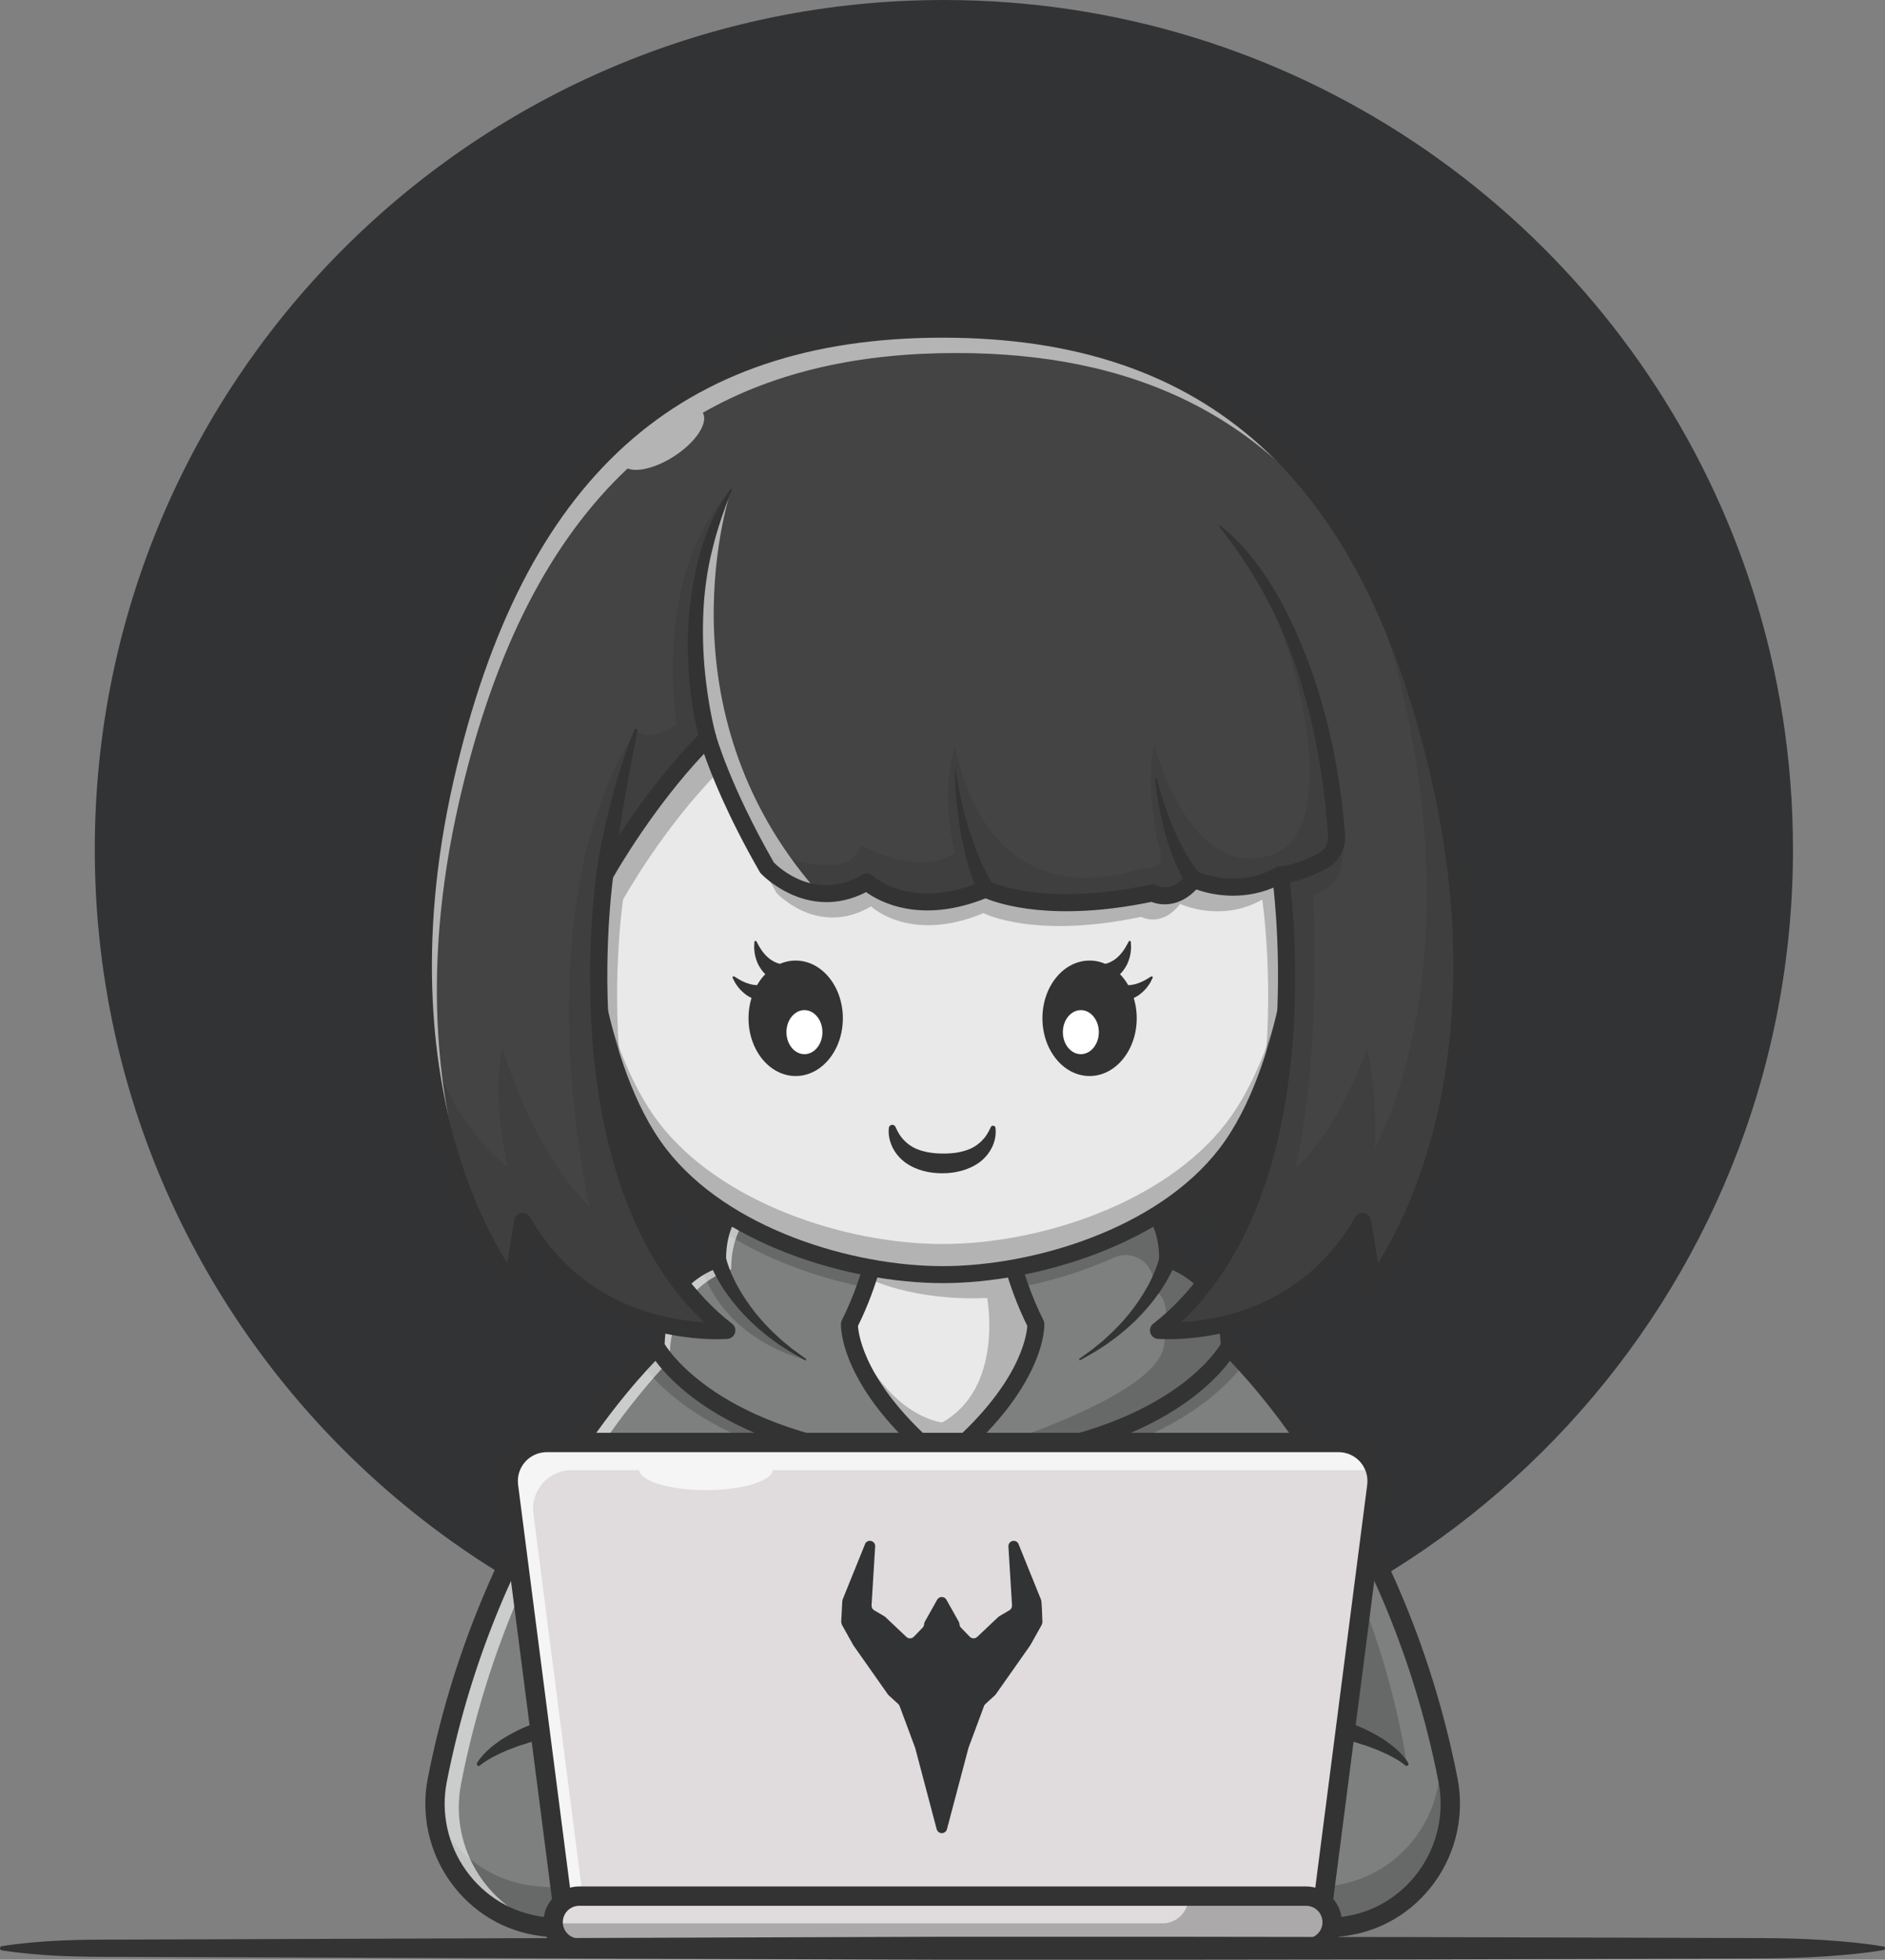 <?xml version="1.0" encoding="UTF-8"?>
<svg id="Layer_2" data-name="Layer 2" xmlns="http://www.w3.org/2000/svg" viewBox="0 0 748.16 777.68">
  <rect x="0" y="0" width="748.16" height="777.68" fill="#808080" stroke="none"/>
  <defs>
    <style>
      .cls-1 {
        fill: #e9e9e9;
      }

      .cls-2 {
        fill: #fff;
      }

      .cls-3 {
        fill: #7e8080;
      }

      .cls-4 {
        fill: #323334;
      }

      .cls-5 {
        fill: #333;
      }

      .cls-6 {
        fill: #e0dcdd;
      }

      .cls-7 {
        fill: #444;
      }

      .cls-8 {
        opacity: .3;
      }

      .cls-9 {
        opacity: .6;
      }

      .cls-10 {
        opacity: .7;
      }
    </style>
  </defs>
  <g id="Layer_1-2" data-name="Layer 1">
    <g>
      <path class="cls-4" d="m711.64,337.01c0,.77,0,1.53-.01,2.3-.07,11.24-.69,22.34-1.85,33.3-17.78,169.39-161.05,301.4-335.15,301.4-186.12,0-337.01-150.88-337.01-337S188.5,0,374.62,0c137.99,0,256.61,82.94,308.73,201.68,4.75,10.81,8.94,21.92,12.55,33.3,10.22,32.19,15.73,66.47,15.73,102.04"/>
      <path class="cls-3" d="m533.18,764.47c-4.14.53-8.67.82-13.58.82H228.67c-4.91,0-9.44-.3-13.58-.82-27.93-3.62-46.97-30.43-41.54-58.08,17.88-91.06,63.92-147.62,80.66-165.72,3.9-4.21,6.21-6.34,6.21-6.34h227.42s2.31,2.13,6.21,6.34c16.74,18.1,62.79,74.67,80.66,165.72,5.43,27.65-13.61,54.46-41.54,58.08"/>
      <g class="cls-8">
        <path class="cls-5" d="m494.06,540.67c-7.21,10.12-36.87,42.98-119.92,46.03-83.05-3.05-112.71-35.91-119.92-46.03,3.9-4.21,6.21-6.35,6.21-6.35h227.42s2.31,2.13,6.21,6.35"/>
      </g>
      <g class="cls-8">
        <path class="cls-5" d="m558.34,700.1s-6.07-45.95-28.2-87.58v73.15s9.01-.25,28.2,14.42"/>
      </g>
      <g class="cls-8">
        <path class="cls-5" d="m574.72,706.39c-1.82-9.29-3.95-18.2-6.3-26.76.79,3.47,1.55,6.98,2.25,10.56,5.43,27.65-13.61,54.46-41.54,58.08-4.14.53-8.67.82-13.58.82H224.62c-4.91,0-9.44-.3-13.58-.82-17.58-2.28-31.63-13.74-38.28-28.82,1.66,22.54,18.85,41.98,42.33,45.02,4.14.53,8.67.82,13.58.82h290.92c4.91,0,9.44-.3,13.58-.82,27.93-3.62,46.97-30.43,41.54-58.08"/>
      </g>
      <g class="cls-9">
        <path class="cls-2" d="m183.01,707.75c22.03-112.24,86.87-172.07,86.87-172.07h219.36c-.9-.89-1.4-1.35-1.4-1.35h-227.41s-64.85,59.83-86.87,172.07c-5.42,27.64,13.6,54.45,41.54,58.07,1.49.19,3.04.34,4.62.47-25.26-5.9-41.81-31.17-36.71-57.19"/>
      </g>
      <path class="cls-5" d="m189.33,699.65c1.21-2.07,2.75-3.69,4.42-5.24,1.65-1.57,3.51-2.85,5.36-4.17,3.82-2.37,7.85-4.48,12.06-5.99l3.16-1.15c1.06-.34,2.14-.63,3.21-.95,2.15-.6,4.3-1.24,6.48-1.63,2.18-.44,4.35-.93,6.54-1.32l6.58-.93c2.2-.35,4.4-.47,6.6-.64,2.2-.16,4.4-.37,6.6-.48l6.6-.1c2.2,0,4.41-.15,6.59,0,4.38.22,8.77.31,13.14.7,4.36.43,8.7.92,13.04,1.45,2.1.26,3.6,2.17,3.34,4.28-.25,2-1.99,3.45-3.97,3.37h-.18c-4.27-.21-8.53-.45-12.78-.76-2.12-.19-4.25-.13-6.38-.23l-6.37-.22c-4.25-.08-8.48.02-12.72.02l-6.33.31c-2.11.11-4.23.16-6.31.43-8.42.61-16.69,2.12-24.75,4.24-1,.28-2.03.49-3.03.79l-2.96.97c-2.02.56-3.9,1.41-5.87,2.12-1.9.82-3.81,1.68-5.64,2.66-.48.23-.92.49-1.36.77l-1.36.8c-.84.58-1.77,1.17-2.5,1.8l-.07.06c-.31.27-.79.23-1.06-.08-.21-.25-.23-.6-.08-.87"/>
      <path class="cls-5" d="m557.74,700.54c-.74-.63-1.66-1.22-2.5-1.8l-1.36-.8c-.44-.28-.88-.54-1.36-.77-1.83-.99-3.74-1.84-5.64-2.66-1.97-.72-3.85-1.56-5.87-2.12l-2.96-.97c-.99-.3-2.03-.51-3.03-.8-8.06-2.11-16.32-3.63-24.75-4.24-2.08-.27-4.21-.32-6.31-.43l-6.33-.31c-4.24,0-8.47-.1-12.72-.02l-6.37.22c-2.12.11-4.25.04-6.38.23-4.25.31-8.51.55-12.78.75h-.17c-2.12.11-3.91-1.53-4.01-3.65-.09-2.02,1.4-3.74,3.36-3.99,4.34-.53,8.69-1.02,13.04-1.45,4.36-.39,8.76-.48,13.14-.7,2.19-.15,4.4,0,6.59,0l6.6.1c2.2.12,4.41.32,6.61.48,2.2.18,4.4.3,6.59.65l6.58.93c2.18.39,4.36.88,6.54,1.32,2.18.4,4.33,1.03,6.48,1.63,1.07.32,2.14.61,3.21.95l3.16,1.15c4.21,1.51,8.24,3.62,12.06,5.99,1.85,1.33,3.7,2.6,5.36,4.17,1.68,1.54,3.21,3.16,4.43,5.24.21.36.09.82-.27,1.02-.28.16-.63.12-.86-.08l-.07-.06Z"/>
      <path class="cls-5" d="m519.6,769.14H228.67c-4.91,0-9.65-.29-14.07-.86-14.47-1.87-27.18-9.48-35.77-21.41-8.55-11.87-11.85-26.89-9.04-41.2,22.01-112.18,87.38-173.55,88.04-174.15.71-.65,1.64-1.02,2.6-1.02h113.5c.07,0,.14,0,.21,0,.07,0,.14,0,.21,0h113.5c.97,0,1.89.36,2.6,1.02.66.61,66.03,61.98,88.04,174.15,2.81,14.31-.49,29.33-9.04,41.2-8.59,11.93-21.3,19.54-35.77,21.41-4.43.57-9.16.86-14.07.86Zm-257.62-230.97c-8.41,8.32-64.68,67.17-84.66,168.97-2.4,12.24.42,25.08,7.74,35.24,7.34,10.19,18.18,16.68,30.53,18.28,4.1.53,8.5.8,13.09.8h290.93c4.58,0,8.98-.27,13.08-.8,12.35-1.6,23.19-8.09,30.53-18.28,7.32-10.16,10.13-23,7.73-35.24-20-101.95-76.25-160.67-84.66-168.97h-111.95c-.07,0-.14,0-.21,0-.07,0-.14,0-.21,0h-111.94Z"/>
      <path class="cls-5" d="m271.15,510.67s-3.11-13.62-3.11-27.7c0,0,19.03,15.32,51.24,13.24,0,0-66.83-14.02-81.44-95.36,0,0-3.58,68.84,33.31,109.82"/>
      <path class="cls-5" d="m477.12,510.67s3.11-13.62,3.11-27.7c0,0-19.03,15.32-51.24,13.24,0,0,66.83-14.02,81.44-95.36,0,0,3.58,68.84-33.32,109.82"/>
      <path class="cls-3" d="m487.85,534.32s-21.95,42.35-113.71,45.72c-91.76-3.38-113.71-45.72-113.71-45.72,0-27.9,24.38-34.64,24.38-34.64,0-4.36.58-8.11,1.57-11.34,5.39-17.62,22.77-19.45,22.77-19.45h129.98s13.34,1.4,20.26,13.58c.98,1.73,1.83,3.69,2.51,5.87.99,3.23,1.57,6.98,1.57,11.34,0,0,24.38,6.74,24.38,34.64"/>
      <g class="cls-8">
        <path class="cls-5" d="m463.47,499.68c0-4.36-.58-8.11-1.57-11.34-.43-1.4-.94-2.69-1.5-3.89-.32-.69-.65-1.35-1.01-1.98h0c-6.93-12.17-20.26-13.58-20.26-13.58h-129.98s-17.39,1.84-22.77,19.45c25.62,16.85,59.41,25.57,87.76,25.57,21.54,0,46.2-5.05,68.04-14.86,8.35-3.75,17.5,3.65,15.24,12.52-.11.41-.18.63-.18.63,0,0,8.67-.73,4.67,22.13-4,22.87-87.76,45.72-87.76,45.72,91.76-3.38,113.71-45.72,113.71-45.72,0-27.9-24.38-34.64-24.38-34.64"/>
      </g>
      <g class="cls-8">
        <path class="cls-5" d="m319.28,539.46s-31.43-6.98-41.05-36.85l6.58-2.92s3.34,18.69,34.47,39.78"/>
      </g>
      <g class="cls-9">
        <path class="cls-2" d="m265.83,538.37c0-27.9,24.38-34.64,24.38-34.64,0-4.36.58-8.11,1.57-11.34,5.39-17.62,22.77-19.45,22.77-19.45h129.98s4.89.52,10.29,3.63c-6.99-6.76-15.69-7.68-15.69-7.68h-129.98s-17.39,1.84-22.77,19.45c-.99,3.23-1.57,6.98-1.57,11.34,0,0-24.38,6.74-24.38,34.64,0,0,4.9,9.44,19.73,19.77-10.64-8.62-14.33-15.72-14.33-15.72"/>
      </g>
      <path class="cls-5" d="m466.73,500.52c-.24.75-.45,1.27-.7,1.85-.23.58-.49,1.12-.74,1.67-.51,1.1-1.05,2.16-1.63,3.2-.58,1.04-1.16,2.06-1.8,3.05-.61,1.01-1.27,1.98-1.95,2.93-2.69,3.83-5.74,7.34-8.99,10.6-1.71,1.56-3.32,3.18-5.13,4.6-.89.72-1.75,1.48-2.66,2.17l-2.76,2.02-1.38,1-1.44.92-2.86,1.84c-1.94,1.17-3.95,2.24-5.9,3.36-.16.09-.36.03-.45-.12-.09-.15-.04-.33.09-.43h.02c1.82-1.34,3.66-2.61,5.44-3.97l2.6-2.12,1.29-1.06,1.23-1.13,2.45-2.26c.81-.76,1.55-1.59,2.33-2.38,1.58-1.55,2.95-3.29,4.4-4.95,2.74-3.45,5.22-7.07,7.3-10.87.53-.95,1.03-1.9,1.48-2.88.48-.96.9-1.95,1.31-2.93.41-.98.78-1.98,1.11-2.97.16-.5.33-.99.46-1.48.14-.47.28-1.03.34-1.36.35-1.83,2.12-3.04,3.95-2.7,1.83.35,3.04,2.11,2.7,3.95-.03.13-.06.27-.1.39v.03Z"/>
      <path class="cls-5" d="m288.08,498.84c.06.33.2.89.34,1.36.13.49.3.98.46,1.48.33.99.7,1.99,1.11,2.97.41.98.83,1.97,1.31,2.93.45.98.95,1.93,1.48,2.88,2.07,3.81,4.56,7.42,7.3,10.87,1.45,1.65,2.82,3.39,4.4,4.95.78.79,1.52,1.61,2.33,2.38l2.45,2.26,1.23,1.13,1.3,1.06,2.6,2.12c1.77,1.36,3.62,2.63,5.44,3.96h.02c.15.12.18.33.07.48-.1.14-.29.18-.43.09-1.96-1.12-3.96-2.18-5.9-3.36l-2.87-1.84-1.44-.92-1.38-1-2.76-2.02c-.91-.69-1.77-1.44-2.66-2.17-1.81-1.42-3.43-3.05-5.13-4.6-3.25-3.26-6.3-6.77-8.99-10.6-.68-.95-1.34-1.92-1.95-2.93-.64-.99-1.22-2.01-1.8-3.05-.58-1.04-1.12-2.1-1.63-3.2-.25-.55-.51-1.09-.74-1.67-.24-.59-.45-1.1-.69-1.85v-.02c-.58-1.78.4-3.68,2.17-4.26,1.78-.57,3.68.4,4.26,2.18.04.13.08.28.11.41"/>
      <path class="cls-5" d="m374.14,583.41s-.08,0-.12,0c-92.66-3.4-115.65-45.73-116.58-47.53-.25-.48-.38-1.01-.38-1.55,0-24.67,17.83-34.3,24.44-37.02,1.35-28.7,27.03-31.75,27.3-31.78.12-.01.23-.02.35-.02h129.99c.12,0,.24,0,.35.02.27.03,25.95,3.08,27.3,31.78,6.61,2.72,24.44,12.35,24.44,37.02,0,.54-.13,1.07-.38,1.55-.93,1.8-23.92,44.13-116.58,47.53-.04,0-.08,0-.12,0Zm-110.32-49.99c3.29,5.23,28.32,40.19,110.32,43.24,82.37-3.06,107.07-37.96,110.32-43.23-.5-24.15-21.02-30.25-21.91-30.5-1.45-.41-2.47-1.74-2.47-3.25,0-24.05-19.06-27.15-21.15-27.42h-129.59c-2.04.28-21.16,3.5-21.16,27.42,0,1.52-1.01,2.85-2.48,3.25-.87.25-21.4,6.34-21.9,30.49Zm203.03-33.74h.01-.01Z"/>
      <path class="cls-1" d="m374.14,580.04c-38.11-31.04-37-54.62-37-54.62,3.17-6.29,5.59-12.51,7.42-18.14,0,0,.01-.04.03-.11.05-.11.08-.23.11-.34.42-1.24.78-2.44,1.12-3.62.01-.07.03-.14.05-.2,3.2-10.92,4.06-18.72,4.06-18.72h48.41s2.24,20.21,12.8,41.13c0,0,1.11,23.58-37,54.62"/>
      <g class="cls-8">
        <path class="cls-5" d="m374.14,580.04c-38.11-31.04-37-54.62-37-54.62,13.84,36.98,36.8,39.06,36.8,39.06,24.64-13.8,17.86-49.4,17.86-49.4-29.59,1.32-47.24-7.8-47.24-7.8,0,0,.01-.04.03-.11.05-.11.08-.23.11-.34.18-.62.55-1.89,1.12-3.62.01-.07.03-.14.05-.2,1.42-4.41,3.92-11.64,7.14-18.72h45.33s2.24,20.21,12.8,41.13c0,0,1.11,23.58-37,54.62"/>
      </g>
      <path class="cls-5" d="m374.14,583.41c-.76,0-1.51-.25-2.13-.76-38.98-31.75-38.29-56.36-38.24-57.39.02-.47.14-.94.36-1.36,10.13-20.1,12.43-39.8,12.45-40,.19-1.71,1.64-3,3.35-3h48.41c1.72,0,3.16,1.29,3.35,3,.02.2,2.32,19.9,12.45,40,.21.42.33.89.36,1.36.05,1.03.74,25.64-38.24,57.39-.62.5-1.38.76-2.13.76Zm-33.61-57.23c.23,3.67,2.92,23.69,33.61,49.47,30.64-25.74,33.37-45.74,33.6-49.48-8.14-16.43-11.3-32.12-12.33-38.53h-42.55c-1.03,6.41-4.19,22.1-12.33,38.53Z"/>
      <path class="cls-1" d="m511.05,398.05c-2.15,10.04-5.28,21.78-9.83,33.16-3.82,9.57-8.61,18.87-14.63,26.69-24.22,31.43-73.47,47.91-112.45,47.91s-88.24-16.48-112.45-47.91c-6.02-7.82-10.81-17.12-14.63-26.69-4.55-11.38-7.68-23.11-9.83-33.16-5.98-28.13-3.52-57.52,8.1-83.82,15.47-35.01,50.33-73.18,128.82-73.18s113.35,38.18,128.82,73.18c11.62,26.3,14.08,55.69,8.1,83.82"/>
      <g class="cls-8">
        <path class="cls-5" d="m511.05,385.9c-2.15,10.04-5.28,21.78-9.83,33.16-3.82,9.57-8.61,18.87-14.63,26.69-24.22,31.43-73.47,47.91-112.45,47.91s-88.24-16.48-112.45-47.91c-6.02-7.82-10.81-17.12-14.63-26.69-4.55-11.38-7.68-23.11-9.83-33.16-1.67-7.84-2.65-15.78-2.99-23.72-.53,11.96.48,24.02,2.99,35.87,2.15,10.04,5.28,21.78,9.83,33.16,3.82,9.57,8.61,18.87,14.63,26.69,24.22,31.43,73.47,47.91,112.45,47.91s88.24-16.48,112.45-47.91c6.02-7.82,10.81-17.12,14.63-26.69,4.55-11.38,7.68-23.11,9.83-33.16,2.52-11.84,3.52-23.9,2.99-35.87-.34,7.94-1.33,15.88-2.99,23.72"/>
      </g>
      <path class="cls-5" d="m334.53,404.09c0,12.65-8.38,22.91-18.72,22.91s-18.72-10.26-18.72-22.91,8.38-22.91,18.72-22.91,18.72,10.26,18.72,22.91"/>
      <path class="cls-5" d="m308.48,389.58c-.26-.07-.35-.11-.49-.16l-.36-.14c-.23-.1-.45-.2-.65-.31-.42-.21-.8-.44-1.18-.68-.73-.5-1.41-1.04-2.02-1.65-1.23-1.19-2.16-2.6-2.9-4.02-.66-1.47-1.14-2.96-1.36-4.46-.13-.74-.13-1.5-.2-2.22.02-.74.05-1.47.11-2.18.02-.24.23-.42.47-.4.15.01.28.1.35.23v.03c.67,1.25,1.3,2.43,2.06,3.49.73,1.06,1.55,2,2.43,2.78.87.79,1.82,1.39,2.76,1.85.46.25.96.41,1.42.56.23.06.46.14.68.18.11.03.22.05.31.05.05,0,.1.02.12.02.02,0,.1.01,0-.02,1.95.43,3.18,2.36,2.75,4.31-.43,1.95-2.36,3.18-4.31,2.75"/>
      <path class="cls-5" d="m306.52,397.22c-.26.07-.36.08-.51.11l-.39.06c-.25.03-.49.05-.72.06-.47.03-.91.02-1.36,0-.88-.07-1.75-.2-2.57-.42-1.66-.42-3.17-1.17-4.52-2.03-1.31-.95-2.46-2-3.4-3.18-.48-.58-.87-1.23-1.28-1.83-.36-.65-.69-1.3-.99-1.95-.1-.22,0-.48.21-.58.14-.06.29-.05.41.02l.03.02c1.19.75,2.33,1.46,3.51,2,1.17.55,2.34.95,3.49,1.19,1.14.25,2.27.29,3.32.22.52-.02,1.03-.12,1.51-.23.23-.06.47-.11.68-.18.11-.03.21-.07.29-.11.04-.02.1-.03.11-.05.02-.01.09-.04-.01-.02,1.9-.6,3.93.45,4.53,2.35.6,1.9-.45,3.93-2.35,4.53"/>
      <path class="cls-2" d="m326.42,409.59c0,4.83-3.2,8.74-7.14,8.74s-7.14-3.92-7.14-8.74,3.2-8.74,7.14-8.74,7.14,3.91,7.14,8.74"/>
      <path class="cls-5" d="m413.74,404.09c0,12.65,8.38,22.91,18.71,22.91s18.72-10.26,18.72-22.91-8.38-22.91-18.72-22.91-18.71,10.26-18.71,22.91"/>
      <path class="cls-5" d="m438.23,382.53c-.1.03-.03.02,0,.02.02,0,.08,0,.12-.02.09,0,.2-.03.31-.05.22-.04.45-.11.68-.18.47-.15.96-.31,1.42-.56.94-.46,1.9-1.06,2.76-1.85.87-.78,1.69-1.72,2.43-2.78.75-1.06,1.38-2.24,2.04-3.49v-.02c.13-.21.39-.3.6-.18.14.07.22.21.23.35.06.72.09,1.44.11,2.18-.06.72-.07,1.48-.2,2.22-.22,1.5-.69,2.98-1.35,4.46-.74,1.42-1.67,2.83-2.9,4.02-.6.6-1.29,1.14-2.02,1.65-.38.23-.76.47-1.18.68-.21.11-.42.21-.65.31l-.36.14c-.14.05-.23.09-.5.16-1.95.43-3.88-.8-4.31-2.75-.43-1.95.8-3.88,2.75-4.31"/>
      <path class="cls-5" d="m443.93,390.34c-.1-.02-.03,0-.01.02.02.01.07.03.12.05.08.04.18.08.29.11.2.08.45.13.68.18.48.1.99.21,1.51.23,1.05.07,2.17.03,3.32-.22,1.15-.24,2.32-.64,3.49-1.19,1.18-.54,2.32-1.25,3.51-2h.02c.21-.14.48-.08.6.12.08.13.09.29.03.42-.3.65-.64,1.3-.99,1.95-.42.6-.8,1.25-1.28,1.83-.94,1.19-2.09,2.24-3.4,3.18-1.35.86-2.86,1.61-4.52,2.03-.82.22-1.69.35-2.57.42-.45.01-.89.03-1.36,0-.23,0-.47-.03-.72-.06l-.38-.06c-.15-.03-.24-.04-.51-.11-1.9-.6-2.96-2.63-2.35-4.54.6-1.9,2.63-2.96,4.54-2.35"/>
      <path class="cls-2" d="m421.85,409.59c0,4.83,3.2,8.74,7.14,8.74s7.14-3.92,7.14-8.74-3.2-8.74-7.14-8.74-7.14,3.91-7.14,8.74"/>
      <path class="cls-5" d="m395.1,447.57c.66,5.08-1.95,10.39-6.31,13.65-4.39,3.19-9.75,4.36-14.65,4.36-4.9.06-10.29-1.04-14.76-4.2-2.19-1.62-4.03-3.75-5.18-6.15-1.13-2.44-1.71-4.94-1.41-7.64.08-.75.76-1.3,1.51-1.22.5.06.9.37,1.1.79l.12.26c.38.83.87,1.81,1.38,2.64.57.82,1.09,1.63,1.78,2.29,1.28,1.38,2.75,2.44,4.34,3.24,3.26,1.53,7.06,2.16,11.12,2.17,4.06.05,7.88-.5,11.23-2,1.64-.79,3.16-1.85,4.49-3.25,1.36-1.36,2.47-3.19,3.3-5.07l.07-.16c.22-.5.8-.72,1.3-.5.32.14.53.44.58.77"/>
      <g class="cls-8">
        <path class="cls-5" d="m511.05,398.05c-2.15,10.04-5.28,21.78-9.83,33.16,4.89-39.73-.23-74.21-.23-74.21-16.59,9.34-32.55,1.7-32.55,1.7-7.55,9.67-15.51,5.12-15.51,5.12-42.4,9.02-62.61-1.47-62.61-1.47-29.01,12.19-44.6-2.66-44.6-2.66-21.2,12.42-37.53-5.37-37.53-5.37-17.05-29.73-22.25-48.82-22.25-48.82-22.75,22.75-38.66,51.5-38.66,51.5,0,0-5.12,34.48-.23,74.21-4.55-11.38-7.68-23.11-9.83-33.16-5.98-28.13-3.52-57.52,8.1-83.82,15.47-35.01,50.33-73.18,128.82-73.18s113.35,38.18,128.82,73.18c11.62,26.3,14.08,55.69,8.1,83.82"/>
      </g>
      <path class="cls-5" d="m374.14,509.18c-37.18,0-89.07-15.4-115.12-49.22-13.77-17.87-21.25-43.15-25.09-61.21-6.3-29.63-3.43-59.33,8.31-85.88,15.16-34.3,50.35-75.2,131.91-75.2s116.75,40.89,131.91,75.2c11.74,26.55,14.61,56.25,8.31,85.88-3.84,18.05-11.31,43.33-25.09,61.21-26.05,33.82-77.94,49.22-115.12,49.22Zm0-264.76c-77.92,0-111.38,38.71-125.73,71.18-11.16,25.25-13.89,53.52-7.88,81.75,3.7,17.37,10.83,41.62,23.84,58.5,24.66,32.01,74.19,46.59,109.78,46.59s85.11-14.58,109.78-46.59c13-16.88,20.14-41.13,23.84-58.5,6.01-28.23,3.28-56.5-7.88-81.75-14.35-32.47-47.81-71.18-125.73-71.18Z"/>
      <path class="cls-7" d="m544.97,510.1l-4.12-25.42c-27.82,48.42-81.04,43.27-81.04,43.27,67.47-52.54,48.41-180.79,48.41-180.79-17.54,9.87-34.4,1.8-34.4,1.8-7.98,10.22-16.39,5.41-16.39,5.41-44.82,9.53-66.19-1.55-66.19-1.55-30.66,12.88-47.14-2.82-47.14-2.82-22.4,13.14-39.66-5.67-39.66-5.67-18.02-31.43-23.52-51.6-23.52-51.6-24.04,24.04-40.86,54.43-40.86,54.43,0,0-19.06,128.25,48.41,180.79,0,0-53.22,5.16-81.04-43.27l-4.12,25.42s-30.4-37.41-34.79-109.26c-1.61-26.23.26-57.05,8.34-92.33,30.23-131.87,101.28-177.88,197.28-177.88,72.85,0,131.31,26.49,168.49,96.88,11.83,22.38,21.49,49.19,28.78,81,30.21,131.87-26.45,201.58-26.45,201.58"/>
      <g class="cls-8">
        <path class="cls-5" d="m544.97,510.1l-4.12-25.42c-27.82,48.42-81.04,43.27-81.04,43.27,67.47-52.54,48.41-180.79,48.41-180.79-17.54,9.87-34.4,1.8-34.4,1.8-7.98,10.22-16.39,5.41-16.39,5.41-44.82,9.53-66.19-1.55-66.19-1.55-30.66,12.88-47.14-2.82-47.14-2.82-22.4,13.14-39.66-5.67-39.66-5.67-18.02-31.43-23.52-51.6-23.52-51.6-24.04,24.04-40.86,54.43-40.86,54.43,0,0-19.06,128.25,48.41,180.79,0,0-53.22,5.16-81.04-43.27l-4.12,25.42s-30.4-37.41-34.79-109.26c0,0,2.39,37.76,33.18,62.53,0,0-7.03-26.73-2.22-47.67,0,0,10.71,39.36,34.58,63.25-.46-1.97-27.28-117.84,18.36-189.24,0,0,4.64,5.78,16.19-2.4,0,0-10.31-58.45,21.67-93.15,0,0-33.69,52.74,9.59,141.93,0,0,37.27,16.72,41.89-.66,0,0,21.51,12.66,37.38,3.2,0,0-6.57-21.8,0-42.66,0,0,9.29,69.3,74.74,48.44,0,0,9.26,1.93,6.25-7.84,0,0-6.13-24.56-1.92-40.67,0,0,13.95,54.38,46.67,43.31,32.71-11.07,5.33-108.86-20.88-130.6.96.43,31.68,15.05,44.94,116.88,0,0,13,22.14-7.7,29.84,0,0,3.58,61.91-7.03,107.78,0,0,13.14-7.96,28.53-46.91,0,0,4,17.51,2.9,39.54.96-1.7,47.83-85.52-2.94-228.08-.01-.04-.03-.1-.05-.14,11.83,22.38,21.49,49.19,28.78,81,30.21,131.87-26.45,201.58-26.45,201.58"/>
      </g>
      <g class="cls-9">
        <path class="cls-2" d="m374.14,130.64c-96,0-167.05,46.01-197.28,177.88-8.09,35.28-9.95,66.1-8.34,92.33,3.25,53.24,20.78,87.55,29.64,101.76-9.23-17.53-21.57-48.5-24.24-92.31-1.61-26.23.26-57.05,8.34-92.33,14.02-61.17,36.83-103.86,66.84-132.06,3.93,1.55,11.3-.23,18.41-4.82,8.7-5.61,13.74-13.28,11.44-17.3,29.04-16.6,62.89-23.7,100.59-23.7,68.67,0,124.56,23.56,161.89,85.22-37.23-68.72-95.21-94.67-167.29-94.67"/>
      </g>
      <g class="cls-9">
        <path class="cls-2" d="m290.27,194.16s-29.93,86.42,33.99,159.4c0,0-9.87.56-20.5-8.94,0,0-52.62-77.76-13.5-150.46"/>
      </g>
      <path class="cls-5" d="m508.29,343.78c-.05,0,.19-.01.31-.02l.5-.05c.34-.04.71-.1,1.07-.17.73-.13,1.48-.31,2.23-.5,1.5-.4,3.01-.92,4.51-1.48,1.5-.56,2.98-1.22,4.46-1.91l1.1-.54.55-.27.39-.22c.51-.3.98-.65,1.41-1.05.84-.82,1.5-1.82,1.87-2.92.19-.55.31-1.12.37-1.7.01-.29.04-.58.02-.87,0-.12,0-.32-.03-.54l-.04-.63c-.22-3.35-.48-6.71-.81-10.07-.63-6.72-1.64-13.4-2.77-20.06-.65-3.31-1.19-6.65-1.97-9.93l-1.09-4.95c-.38-1.64-.82-3.27-1.22-4.91-3.32-13.08-7.72-25.91-13.63-38.02-5.97-12.1-13.22-23.44-21.72-34.21-.07-.09-.06-.23.04-.3.08-.06.19-.06.27,0,10.84,8.61,19.09,20.2,25.48,32.44,6.46,12.27,11.39,25.28,15.21,38.57,3.82,13.3,6.37,26.93,8,40.66.39,3.44.75,6.88.97,10.35l.05.65c.02.21.03.43.04.74.03.56,0,1.12-.04,1.69-.1,1.12-.34,2.23-.7,3.3-.72,2.14-1.98,4.07-3.59,5.63-.81.77-1.72,1.45-2.68,2.02l-.73.41-.6.3-1.2.59c-1.62.76-3.25,1.5-4.95,2.14-1.69.65-3.43,1.22-5.23,1.69-.91.23-1.82.44-2.77.6-.48.08-.96.16-1.46.21l-.77.07c-.3.02-.48.04-.97.03-1.86-.04-3.34-1.58-3.3-3.45.04-1.86,1.58-3.34,3.45-3.3"/>
      <path class="cls-5" d="m277.68,293.67c-1.21-4.34-2.01-8.49-2.71-12.78-.7-4.26-1.21-8.53-1.51-12.83-.6-8.58-.71-17.22.2-25.79.43-4.28,1.01-8.55,1.85-12.78.82-4.23,1.83-8.42,3.11-12.52.62-2.06,1.38-4.08,2.13-6.09.39-1,.84-1.98,1.26-2.97.41-.99.86-1.97,1.36-2.92,1.82-3.89,4.16-7.52,6.64-10.97.1-.14.29-.17.42-.07.11.08.16.23.1.36h0c-3.14,7.89-5.9,15.72-7.81,23.81-1.03,4.01-1.8,8.09-2.38,12.19-.61,4.1-.96,8.23-1.16,12.37-.38,8.27-.16,16.58.7,24.82.44,4.12,1,8.22,1.69,12.3.69,4.04,1.57,8.18,2.57,11.99l.03.12c.48,1.8-.6,3.65-2.4,4.12-1.79.47-3.62-.58-4.11-2.36"/>
      <path class="cls-5" d="m236.7,346.74c.66-4.99,1.54-9.81,2.55-14.66.96-4.85,2.16-9.64,3.38-14.42,1.19-4.79,2.65-9.51,4.12-14.22,1.53-4.69,3.22-9.33,5.1-13.89.13-.31.48-.45.79-.33.27.11.41.39.36.66h0c-.88,4.85-1.9,9.63-2.74,14.45-.49,2.39-.9,4.8-1.34,7.2l-1.25,7.21c-.85,4.8-1.53,9.62-2.28,14.43-.7,4.8-1.38,9.66-1.98,14.39v.05c-.24,1.85-1.93,3.16-3.78,2.92-1.85-.23-3.16-1.93-2.92-3.77v-.02Z"/>
      <path class="cls-5" d="m388.31,354.51c-1.03-2.15-1.72-4.04-2.43-6.07-.7-2-1.3-4.01-1.87-6.02-1.12-4.03-2-8.09-2.74-12.17-.7-4.08-1.26-8.17-1.62-12.27-.22-2.04-.3-4.1-.46-6.14-.1-2.05-.15-4.1-.23-6.14,0-.09.07-.16.15-.16.08,0,.15.06.16.14.35,2.02.66,4.03,1.03,6.03.42,2,.76,4,1.24,5.98.89,3.96,1.96,7.88,3.15,11.73,1.23,3.84,2.59,7.63,4.16,11.31.79,1.83,1.6,3.65,2.5,5.41.87,1.73,1.86,3.57,2.79,5l.04.06c1.02,1.56.59,3.66-.98,4.69-1.56,1.02-3.66.59-4.69-.98-.08-.12-.16-.27-.22-.4"/>
      <path class="cls-5" d="m471.3,351.2c-.43-.55-.66-.91-.95-1.35l-.77-1.26c-.48-.84-.94-1.67-1.36-2.52-.86-1.68-1.61-3.39-2.32-5.1-1.4-3.43-2.51-6.92-3.49-10.43-1-3.5-1.73-7.05-2.42-10.59-.32-1.77-.59-3.56-.89-5.33l-.7-5.34c-.03-.22.13-.42.35-.45.2-.03.39.1.44.29h0s1.42,5.17,1.42,5.17c.54,1.7,1.04,3.4,1.6,5.09,1.15,3.36,2.34,6.69,3.77,9.91,1.4,3.23,2.92,6.39,4.66,9.37.88,1.49,1.78,2.95,2.75,4.33.48.7.98,1.36,1.49,2.02l.77.93c.24.28.56.63.7.76,1.44,1.21,1.62,3.36.4,4.8-1.21,1.44-3.36,1.62-4.8.4-.17-.15-.33-.31-.47-.48l-.18-.23Z"/>
      <path class="cls-5" d="m284.49,531.45c-12.72,0-50.73-3.06-75.14-37.51l-2.71,16.69c-.21,1.31-1.18,2.38-2.46,2.72-1.28.35-2.65-.1-3.49-1.13-.59-.73-14.7-18.33-25.16-52.48-9.6-31.33-17.73-83.14-1.95-151.98,14.79-64.53,39.35-110.4,75.1-140.23,32.48-27.1,73.52-40.27,125.46-40.27s92.99,13.17,125.46,40.27c35.74,29.83,60.31,75.69,75.1,140.23,15.78,68.85,7.65,120.65-1.95,151.98-10.46,34.15-24.57,51.75-25.16,52.48-.84,1.03-2.21,1.48-3.49,1.13-1.29-.34-2.25-1.41-2.46-2.72l-2.71-16.69c-29.52,41.65-78.92,37.42-79.45,37.36-1.38-.13-2.53-1.09-2.92-2.42-.38-1.33.08-2.76,1.17-3.6,58.01-45.17,50.24-149.8,47.72-173.03-13.36,5.6-25.57,2.51-30.63.72-6.57,6.93-13.82,6.52-17.8,4.92-38.73,8.01-60.19.94-65.84-1.41-25.79,10.29-42.01,1.44-47.42-2.46-23.49,12.08-41.62-7.22-41.8-7.43-.17-.18-.32-.39-.44-.6-12.75-22.22-19.28-38.79-22.09-46.88-19.7,20.92-33.89,45.24-36.11,49.14-1.27,9.55-15.56,128.14,47.24,177.04,1.09.85,1.55,2.28,1.17,3.6-.39,1.33-1.54,2.28-2.92,2.42-.09,0-1.65.14-4.31.14Zm223.73-187.68c.51,0,1.02.11,1.48.34,1,.49,1.69,1.44,1.85,2.54.05.32,4.78,32.92,1.12,71.51-4.48,47.14-19.58,83.72-43.85,106.49,15.75-.79,49.06-6.79,69.09-41.66.71-1.24,2.13-1.9,3.53-1.64,1.41.26,2.5,1.37,2.73,2.78l2.78,17.12c4.96-7.89,12.99-22.65,19.45-43.87,9.28-30.49,17.11-80.93,1.71-148.12-27.4-119.57-89.04-175.26-193.98-175.26s-166.58,55.69-193.98,175.26c-15.4,67.19-7.57,117.63,1.71,148.12,6.46,21.22,14.5,35.98,19.45,43.87l2.78-17.12c.23-1.41,1.32-2.52,2.73-2.78,1.39-.26,2.82.4,3.53,1.64,20.03,34.87,53.34,40.87,69.09,41.66-24.27-22.78-39.37-59.35-43.85-106.49-3.67-38.59,1.07-71.19,1.12-71.51.06-.4.19-.79.38-1.14.7-1.26,17.34-31.08,41.43-55.18.85-.85,2.09-1.18,3.25-.88,1.16.31,2.07,1.21,2.39,2.37.05.2,5.59,20.05,22.99,50.45,2.08,2.11,16.61,15.71,35.23,4.79,1.3-.76,2.95-.57,4.04.47.6.56,15.45,13.95,43.5,2.16.92-.39,1.97-.35,2.86.11.19.1,21.1,10.35,63.94,1.24.81-.17,1.66-.04,2.38.37.58.31,6.18,2.98,12.06-4.56.97-1.25,2.69-1.65,4.12-.97.62.29,15.56,7.15,31.28-1.7.51-.29,1.08-.43,1.66-.43Z"/>
      <path class="cls-6" d="m546.44,589.68l-22.68,176.03H224.51l-7.44-57.73-15.24-118.3c-1.19-9.15,5.94-17.26,15.18-17.26h314.25c9.24,0,16.36,8.12,15.18,17.26"/>
      <g class="cls-10">
        <path class="cls-2" d="m546.15,584.23c-1.57-6.69-7.56-11.81-14.89-11.81H217.01c-9.23,0-16.36,8.12-15.18,17.26l15.24,118.3,7.44,57.73h8.46l-6.02-46.76-15.25-118.3c-1.18-9.15,5.95-17.26,15.18-17.26h26.78c.53,4.4,12.21,7.92,26.55,7.92s26.02-3.52,26.55-7.92h234.37c1.77,0,3.45.3,5.02.85"/>
      </g>
      <path class="cls-5" d="m523.76,769.56H224.51c-1.93,0-3.56-1.43-3.81-3.35l-22.69-176.04c-.7-5.46.98-10.96,4.61-15.09,3.63-4.13,8.87-6.5,14.37-6.5h314.27c5.5,0,10.74,2.37,14.38,6.5,3.63,4.13,5.31,9.63,4.61,15.09l-22.69,176.04c-.25,1.91-1.88,3.35-3.81,3.35Zm-295.87-7.68h292.5l22.26-172.69c.42-3.27-.59-6.56-2.76-9.04-2.18-2.48-5.31-3.89-8.61-3.89H217c-3.29,0-6.43,1.42-8.61,3.89-2.18,2.47-3.18,5.77-2.76,9.04l22.26,172.69Z"/>
      <path class="cls-6" d="m518.4,773.12H229.88c-5.71,0-10.34-4.63-10.34-10.34s4.63-10.34,10.34-10.34h288.52c5.71,0,10.34,4.63,10.34,10.34s-4.63,10.34-10.34,10.34"/>
      <g class="cls-8">
        <path class="cls-5" d="m518.4,752.44h-46.71c0,.16.02.31.02.47,0,5.71-4.63,10.34-10.34,10.34h-241.8c.25,5.49,4.76,9.87,10.32,9.87h288.52c5.71,0,10.34-4.63,10.34-10.34s-4.63-10.34-10.34-10.34"/>
      </g>
      <path class="cls-5" d="m518.4,776.96H229.88c-7.82,0-14.18-6.36-14.18-14.18s6.36-14.18,14.18-14.18h288.52c7.82,0,14.18,6.36,14.18,14.18s-6.36,14.18-14.18,14.18Zm-288.52-20.68c-3.59,0-6.5,2.92-6.5,6.5s2.92,6.5,6.5,6.5h288.52c3.58,0,6.5-2.92,6.5-6.5s-2.92-6.5-6.5-6.5H229.88Z"/>
      <path class="cls-5" d="m.71,772.29c15.56-2.44,31.12-2.62,46.68-2.6l46.68-.16,93.36-.33,186.71-.63h93.36s93.36.13,93.36.13l93.36.26,46.68.14c7.78.05,15.56.3,23.34.79,7.78.54,15.56,1.21,23.34,2.53.39.07.66.44.59.83-.05.31-.3.54-.59.59-7.78,1.32-15.56,1.98-23.34,2.53-7.78.49-15.56.74-23.34.79l-46.68.14-93.36.26-93.36.11h-93.36s-186.71-.62-186.71-.62l-93.36-.33-46.68-.16c-15.56.01-31.12-.16-46.68-2.6-.46-.07-.77-.5-.7-.96.06-.37.35-.65.7-.7"/>
      <g id="assets">
        <path class="cls-4" d="m413.75,643.32c.02.59-.12,1.17-.41,1.68l-4.37,7.81c-.03.06-.07.12-.12.19l-13.63,19.37c-.09.13-.19.24-.3.35l-3.8,3.47c-.25.23-.44.51-.56.82l-6.15,16.55c-.02.06-.05.13-.06.2l-8.5,32.12c-.24.92-1.08,1.57-2.04,1.57s-1.79-.65-2.04-1.57l-8.5-32.12c-.02-.07-.04-.13-.06-.2l-6.15-16.55c-.12-.31-.31-.6-.56-.82l-3.8-3.47c-.11-.1-.21-.22-.3-.35l-13.63-19.37c-.04-.06-.08-.12-.12-.19l-4.35-7.78c-.3-.53-.44-1.14-.41-1.75l.41-7.7c.02-.37.1-.74.24-1.08l8.87-21.93c.03-.07.06-.13.1-.19,1.21-1.79,4.06-.8,3.84,1.4l-1.42,23.19c-.08.82.32,1.61,1.03,2.03l4.02,2.37c.14.08.26.17.38.28l8.38,7.92c.84.79,2.16.77,2.96-.07l3.49-3.6c.35-.37.56-.85.59-1.35v-.05c.02-.32.11-.64.27-.92l4.91-8.76c.81-1.44,2.88-1.44,3.68,0l4.91,8.76c.16.28.25.59.27.92v.05c.03.51.24.99.59,1.35l3.49,3.6c.8.83,2.13.86,2.96.07l8.38-7.92c.12-.11.24-.21.38-.28l4.02-2.37c.71-.42,1.11-1.21,1.03-2.03l-1.42-23.19c-.1-.98.5-1.9,1.43-2.21.9-.3,1.88.04,2.41.81.04.06.07.12.1.19,2.97,7.35,5.94,14.7,8.92,22.04.12.29.19.59.22.89.2,1.95.34,6.01.4,7.81h0Z"/>
      </g>
    </g>
  </g>
</svg>